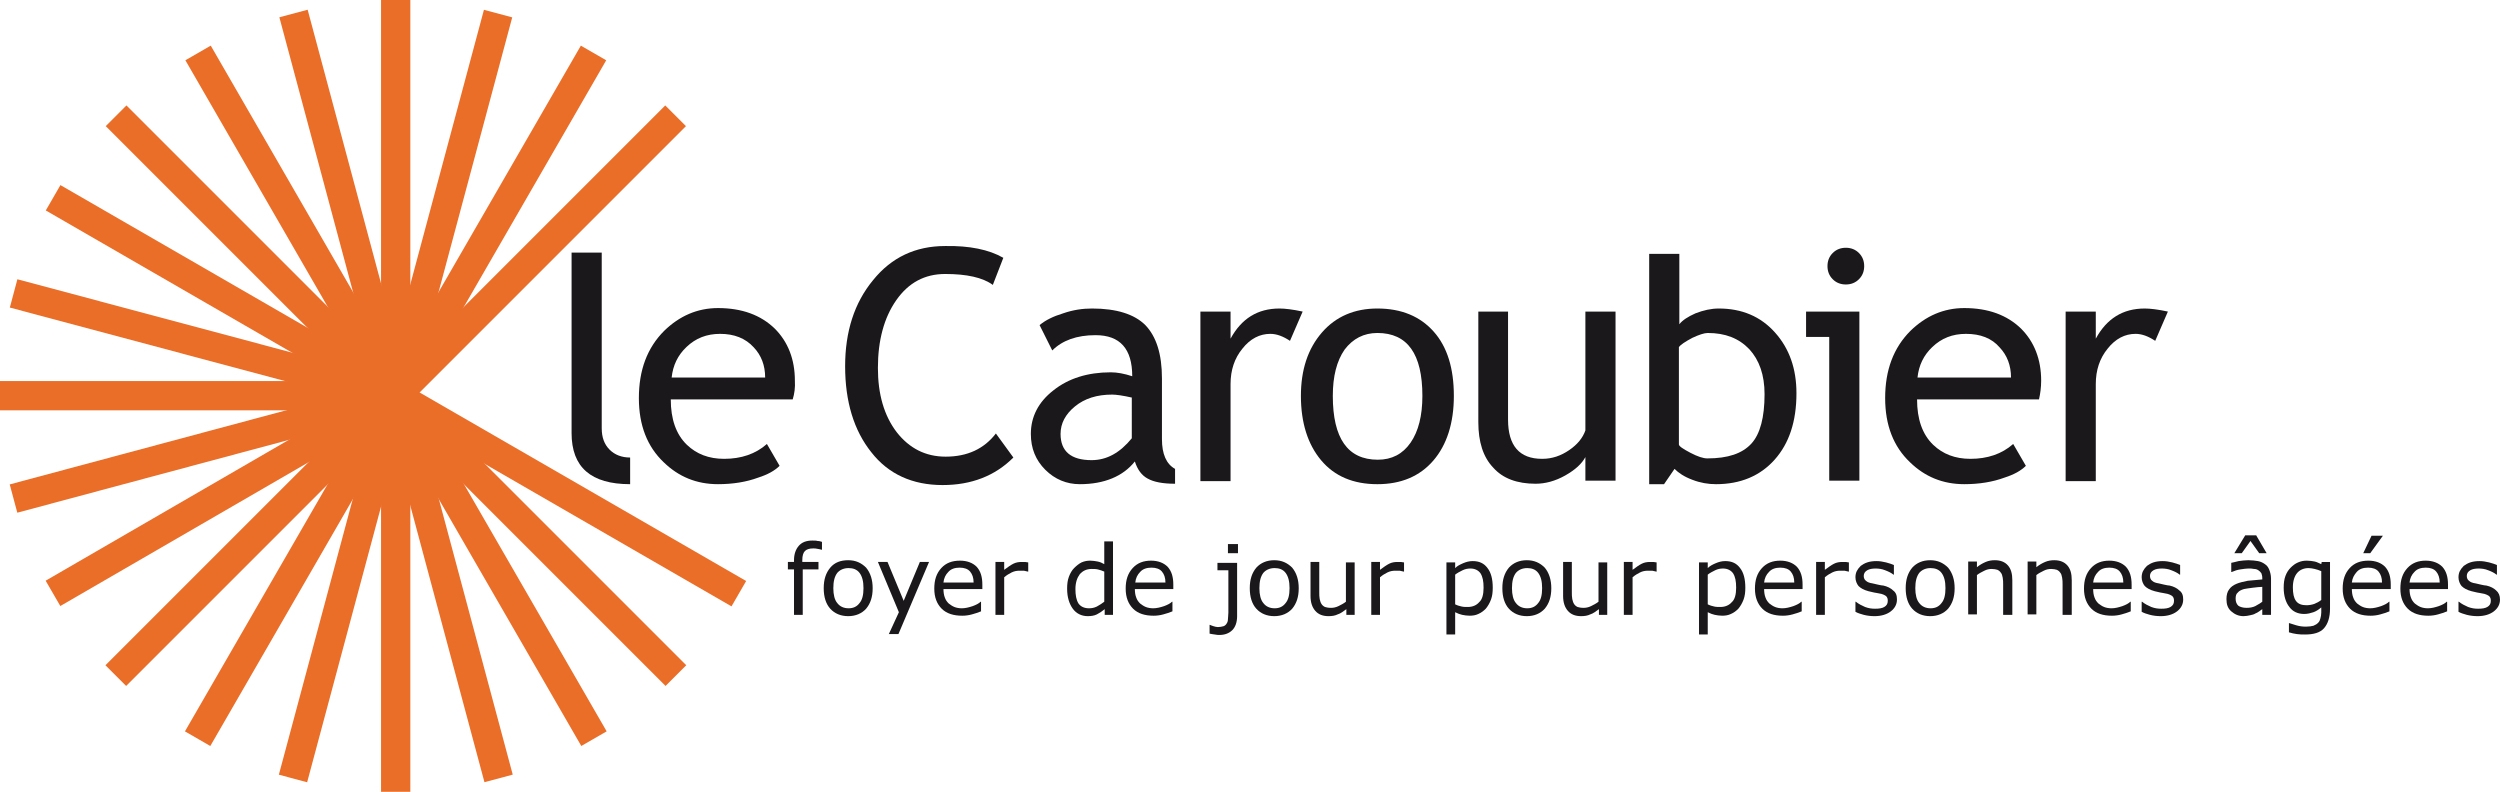 <?xml version="1.0" encoding="utf-8"?>
<!-- Generator: Adobe Illustrator 19.1.1, SVG Export Plug-In . SVG Version: 6.00 Build 0)  -->
<svg version="1.1" id="Warstwa_1" xmlns="http://www.w3.org/2000/svg" xmlns:xlink="http://www.w3.org/1999/xlink" x="0px" y="0px"
	 viewBox="0 0 572.1 181.2" style="enable-background:new 0 0 572.1 181.2;" xml:space="preserve">
<style type="text/css">
	.st0{fill:#EA6E28;}
	.st1{clip-path:url(#SVGID_2_);fill:#1B181C;}
</style>
<g>
	<rect y="87.2" class="st0" width="89.2" height="6.7"/>
	<rect x="43.6" y="56.9" transform="matrix(0.259 0.966 -0.966 0.259 133.612 30.483)" class="st0" width="6.7" height="90.8"/>
	<rect x="48" y="67.8" transform="matrix(0.501 0.865 -0.865 0.501 123.5 11.958)" class="st0" width="6.7" height="90.7"/>
	<rect x="87.2" y="0" transform="matrix(0.707 0.707 -0.707 0.707 90.585 -37.523)" class="st0" width="6.7" height="181.2"/>
	<rect x="87.2" y="0" transform="matrix(0.866 0.5 -0.5 0.866 57.408 -33.152)" class="st0" width="6.7" height="181.2"/>
	<rect x="87.2" y="0" transform="matrix(0.966 0.259 -0.259 0.966 26.51 -20.346)" class="st0" width="6.7" height="181.2"/>
	<rect x="87.2" class="st0" width="6.7" height="181.2"/>
	
		<rect x="0" y="87.2" transform="matrix(0.259 0.966 -0.966 0.259 154.638 -20.362)" class="st0" width="181.2" height="6.7"/>
	<rect x="0" y="87.2" transform="matrix(0.5 0.866 -0.866 0.5 123.741 -33.159)" class="st0" width="181.2" height="6.7"/>
	<rect x="0" y="87.2" transform="matrix(0.707 0.707 -0.707 0.707 90.585 -37.523)" class="st0" width="181.2" height="6.7"/>
	<rect x="0" y="87.2" transform="matrix(0.866 0.5 -0.5 0.866 57.429 -33.157)" class="st0" width="181.2" height="6.7"/>
	<rect x="1.6" y="75.5" transform="matrix(0.966 0.258 -0.258 0.966 21.912 -9.438)" class="st0" width="90.8" height="6.7"/>
	<g>
		<defs>
			<rect id="SVGID_1_" width="572.1" height="181.2"/>
		</defs>
		<clipPath id="SVGID_2_">
			<use xlink:href="#SVGID_1_"  style="overflow:visible;"/>
		</clipPath>
		<path class="st1" d="M130.8,99.1V57.8h6.9V98c0,2.1,0.6,3.7,1.8,4.9c1.2,1.2,2.8,1.8,4.7,1.8v6.1
			C135.2,110.8,130.8,106.9,130.8,99.1"/>
		<path class="st1" d="M181.4,91.4h-27.9c0,4.5,1.2,8,3.7,10.4c2.2,2.1,5,3.2,8.5,3.2c3.9,0,7.2-1.1,9.8-3.4l2.9,5
			c-1.1,1.1-2.7,2-4.9,2.7c-2.7,1-5.8,1.5-9.2,1.5c-4.9,0-9-1.7-12.4-5c-3.8-3.6-5.7-8.5-5.7-14.7c0-6.4,1.9-11.5,5.8-15.4
			c3.5-3.4,7.6-5.2,12.3-5.2c5.5,0,9.8,1.6,13,4.7c3,3,4.6,7,4.6,11.9C182,88.7,181.8,90.1,181.4,91.4 M164.8,76.4
			c-3.1,0-5.6,1-7.7,3c-2,1.9-3.1,4.2-3.4,7h21.4c0-2.8-0.9-5.1-2.6-6.9C170.6,77.4,168,76.4,164.8,76.4"/>
		<path class="st1" d="M229.6,59l-2.4,6.2c-2.3-1.7-6-2.5-10.9-2.5c-4.7,0-8.4,2-11.2,6c-2.8,4-4.2,9.2-4.2,15.5
			c0,6,1.4,10.9,4.3,14.7c2.9,3.7,6.6,5.6,11.2,5.6c5,0,8.8-1.8,11.5-5.3l4,5.5c-4.2,4.2-9.6,6.3-16.2,6.3c-6.9,0-12.4-2.5-16.3-7.5
			c-4-5-6-11.6-6-19.7c0-7.9,2.1-14.5,6.4-19.7c4.2-5.2,9.7-7.8,16.5-7.8C221.8,56.2,226.3,57.1,229.6,59"/>
		<path class="st1" d="M259.7,105.6c-2.7,3.4-7,5.2-12.6,5.2c-3,0-5.7-1.1-7.9-3.3c-2.2-2.2-3.3-4.9-3.3-8.2c0-3.9,1.7-7.3,5.2-10
			c3.4-2.7,7.8-4.1,13.1-4.1c1.4,0,3.1,0.3,4.9,0.9c0-6.3-2.8-9.4-8.4-9.4c-4.3,0-7.6,1.2-9.9,3.5l-2.9-5.8c1.3-1.1,3.1-2,5.4-2.7
			c2.3-0.8,4.5-1.1,6.6-1.1c5.6,0,9.7,1.3,12.2,3.8c2.5,2.6,3.8,6.6,3.8,12.2v13.9c0,3.4,1,5.7,3,6.8v3.4c-2.8,0-4.9-0.4-6.3-1.2
			C261.3,108.8,260.3,107.5,259.7,105.6 M259.1,91c-2.2-0.5-3.7-0.7-4.6-0.7c-3.5,0-6.3,0.9-8.5,2.7c-2.2,1.8-3.3,3.9-3.3,6.3
			c0,4,2.4,6,7.1,6c3.5,0,6.5-1.7,9.2-5V91z"/>
		<path class="st1" d="M295.2,78c-1.5-1-3-1.6-4.5-1.6c-2.4,0-4.6,1.1-6.4,3.4c-1.8,2.2-2.7,4.9-2.7,8.1v22.2h-6.9V71.3h6.9v6.2
			c2.5-4.6,6.2-6.9,11.2-6.9c1.2,0,3,0.2,5.3,0.7L295.2,78z"/>
		<path class="st1" d="M297.7,90.6c0-6,1.6-10.8,4.8-14.5c3.2-3.7,7.5-5.5,12.7-5.5c5.5,0,9.8,1.8,12.9,5.3
			c3.1,3.5,4.6,8.4,4.6,14.7c0,6.2-1.6,11.2-4.7,14.8c-3.1,3.6-7.4,5.4-12.8,5.4c-5.5,0-9.8-1.8-12.9-5.5
			C299.3,101.7,297.7,96.8,297.7,90.6 M305,90.6c0,9.7,3.4,14.6,10.3,14.6c3.2,0,5.7-1.3,7.5-3.9c1.8-2.6,2.7-6.2,2.7-10.7
			c0-9.6-3.4-14.4-10.3-14.4c-3.1,0-5.6,1.3-7.5,3.8C305.9,82.6,305,86.1,305,90.6"/>
		<path class="st1" d="M345.1,71.3V96c0,6,2.6,9,7.8,9c2.3,0,4.3-0.7,6.2-2c1.9-1.3,3.1-2.8,3.7-4.5V71.3h6.9v38.7h-6.9v-5.4
			c-0.8,1.5-2.3,2.9-4.6,4.2c-2.3,1.3-4.6,1.9-6.8,1.9c-4.2,0-7.5-1.2-9.7-3.7c-2.3-2.4-3.4-5.9-3.4-10.4V71.3H345.1z"/>
		<path class="st1" d="M383.2,107.3l-2.4,3.5h-3.4V58.1h6.9v16.1c0.7-0.9,1.9-1.7,3.7-2.5c1.8-0.7,3.6-1.1,5.3-1.1
			c5.3,0,9.6,1.8,12.9,5.5c3.3,3.7,4.9,8.3,4.9,13.9c0,6.5-1.7,11.5-5,15.2c-3.3,3.7-7.8,5.6-13.4,5.6c-1.8,0-3.6-0.3-5.4-1
			C385.4,109.1,384.1,108.2,383.2,107.3 M384.2,79.4v22.3c0,0.4,0.9,1,2.6,1.9c1.7,0.9,3,1.3,3.9,1.3c4.7,0,8-1.1,10.1-3.4
			c2-2.2,3-6,3-11.3c0-4.4-1.2-7.8-3.5-10.3c-2.4-2.5-5.5-3.7-9.5-3.7c-0.8,0-2,0.4-3.5,1.1C385.6,78.2,384.6,78.9,384.2,79.4"/>
		<path class="st1" d="M418.6,110.1V77.1h-5.3v-5.8h12.2v38.7H418.6z M422.4,56.7c1.2,0,2.2,0.4,3,1.2c0.8,0.8,1.2,1.8,1.2,3
			c0,1.2-0.4,2.2-1.2,3c-0.8,0.8-1.8,1.2-3,1.2c-1.2,0-2.2-0.4-3-1.2c-0.8-0.8-1.2-1.8-1.2-3c0-1.2,0.4-2.2,1.2-3
			C420.2,57.1,421.2,56.7,422.4,56.7"/>
		<path class="st1" d="M466.6,91.4h-27.9c0,4.5,1.2,8,3.7,10.4c2.2,2.1,5,3.2,8.5,3.2c3.9,0,7.2-1.1,9.8-3.4l2.9,5
			c-1.1,1.1-2.7,2-4.9,2.7c-2.7,1-5.8,1.5-9.2,1.5c-4.9,0-9-1.7-12.4-5c-3.8-3.6-5.7-8.5-5.7-14.7c0-6.4,1.9-11.5,5.8-15.4
			c3.5-3.4,7.6-5.2,12.3-5.2c5.5,0,9.8,1.6,13,4.7c3,3,4.6,7,4.6,11.9C467.1,88.7,466.9,90.1,466.6,91.4 M449.9,76.4
			c-3.1,0-5.6,1-7.7,3c-2,1.9-3.1,4.2-3.4,7h21.4c0-2.8-0.9-5.1-2.6-6.9C455.8,77.4,453.2,76.4,449.9,76.4"/>
		<path class="st1" d="M493.2,78c-1.5-1-3-1.6-4.5-1.6c-2.4,0-4.6,1.1-6.4,3.4c-1.8,2.2-2.7,4.9-2.7,8.1v22.2h-6.9V71.3h6.9v6.2
			c2.5-4.6,6.2-6.9,11.2-6.9c1.2,0,3,0.2,5.3,0.7L493.2,78z"/>
		<path class="st1" d="M188.1,125.8H188c-0.2-0.1-0.5-0.1-0.9-0.2c-0.4-0.1-0.7-0.1-1-0.1c-0.9,0-1.5,0.2-1.9,0.6
			c-0.4,0.4-0.6,1.1-0.6,2.1v0.4h3.7v1.7h-3.6v10.4h-2v-10.4h-1.4v-1.7h1.4v-0.4c0-1.4,0.4-2.5,1.1-3.3c0.7-0.8,1.7-1.2,3.1-1.2
			c0.5,0,0.9,0,1.2,0.1c0.4,0,0.7,0.1,1,0.2V125.8z"/>
		<path class="st1" d="M199.7,134.6c0,2-0.5,3.5-1.5,4.7c-1,1.1-2.4,1.7-4.1,1.7c-1.7,0-3.1-0.6-4.1-1.7c-1-1.1-1.5-2.7-1.5-4.7
			c0-2,0.5-3.5,1.5-4.7s2.4-1.7,4.1-1.7c1.7,0,3,0.6,4.1,1.7C199.2,131.1,199.7,132.7,199.7,134.6 M197.6,134.6
			c0-1.6-0.3-2.7-0.9-3.5c-0.6-0.8-1.5-1.1-2.5-1.1c-1.1,0-2,0.4-2.6,1.1c-0.6,0.8-0.9,1.9-0.9,3.5c0,1.5,0.3,2.7,0.9,3.4
			c0.6,0.8,1.5,1.2,2.6,1.2c1.1,0,1.9-0.4,2.5-1.2C197.3,137.3,197.6,136.2,197.6,134.6"/>
		<polygon class="st1" points="212.6,128.6 205.6,145.1 203.4,145.1 205.7,140.1 200.9,128.6 203.1,128.6 206.8,137.5 210.5,128.6 
					"/>
		<path class="st1" d="M224.8,134.8h-8.9c0,0.7,0.1,1.4,0.3,1.9c0.2,0.6,0.5,1,0.9,1.4c0.4,0.3,0.8,0.6,1.3,0.8
			c0.5,0.2,1.1,0.3,1.7,0.3c0.8,0,1.6-0.2,2.5-0.5c0.8-0.3,1.4-0.6,1.8-1h0.1v2.2c-0.7,0.3-1.4,0.5-2.1,0.7
			c-0.7,0.2-1.5,0.3-2.2,0.3c-2,0-3.6-0.5-4.7-1.6c-1.1-1.1-1.7-2.6-1.7-4.6c0-2,0.5-3.5,1.6-4.7c1.1-1.2,2.5-1.7,4.3-1.7
			c1.6,0,2.9,0.5,3.8,1.4c0.9,1,1.3,2.3,1.3,4.1V134.8z M222.8,133.3c0-1.1-0.3-1.9-0.8-2.5c-0.5-0.6-1.3-0.9-2.4-0.9
			c-1.1,0-2,0.3-2.6,1c-0.6,0.6-1,1.4-1.1,2.4H222.8z"/>
		<path class="st1" d="M235.3,130.8h-0.1c-0.3-0.1-0.6-0.1-0.9-0.2c-0.3,0-0.6,0-1,0c-0.6,0-1.2,0.1-1.8,0.4
			c-0.6,0.3-1.1,0.6-1.7,1.1v8.6h-2v-12.1h2v1.8c0.8-0.6,1.5-1.1,2.1-1.4c0.6-0.3,1.2-0.4,1.9-0.4c0.4,0,0.6,0,0.8,0
			c0.2,0,0.4,0.1,0.7,0.1V130.8z"/>
		<path class="st1" d="M254.8,140.7h-2v-1.3c-0.6,0.5-1.2,0.9-1.8,1.2c-0.6,0.3-1.3,0.4-2.1,0.4c-1.4,0-2.6-0.6-3.4-1.7
			c-0.8-1.1-1.3-2.6-1.3-4.6c0-1,0.1-1.9,0.4-2.7c0.3-0.8,0.7-1.5,1.2-2c0.5-0.5,1.1-1,1.7-1.3c0.7-0.3,1.3-0.4,2-0.4
			c0.6,0,1.2,0.1,1.7,0.2c0.5,0.1,1,0.3,1.5,0.6v-5.2h2V140.7z M252.7,137.7v-6.9c-0.5-0.2-1-0.4-1.5-0.5c-0.4-0.1-0.9-0.1-1.4-0.1
			c-1.1,0-2,0.4-2.7,1.2c-0.6,0.8-1,1.9-1,3.4c0,1.4,0.2,2.5,0.7,3.3c0.5,0.7,1.3,1.1,2.4,1.1c0.6,0,1.2-0.1,1.8-0.4
			C251.7,138.4,252.2,138.1,252.7,137.7"/>
		<path class="st1" d="M268.6,134.8h-8.9c0,0.7,0.1,1.4,0.3,1.9c0.2,0.6,0.5,1,0.9,1.4c0.4,0.3,0.8,0.6,1.3,0.8
			c0.5,0.2,1.1,0.3,1.7,0.3c0.8,0,1.6-0.2,2.5-0.5c0.8-0.3,1.4-0.6,1.8-1h0.1v2.2c-0.7,0.3-1.4,0.5-2.1,0.7
			c-0.7,0.2-1.5,0.3-2.2,0.3c-2,0-3.6-0.5-4.7-1.6c-1.1-1.1-1.7-2.6-1.7-4.6c0-2,0.5-3.5,1.6-4.7s2.5-1.7,4.2-1.7
			c1.6,0,2.9,0.5,3.8,1.4c0.9,1,1.3,2.3,1.3,4.1V134.8z M266.7,133.3c0-1.1-0.3-1.9-0.8-2.5c-0.5-0.6-1.3-0.9-2.4-0.9
			c-1.1,0-2,0.3-2.6,1c-0.6,0.6-1,1.4-1.1,2.4H266.7z"/>
		<path class="st1" d="M283.1,141c0,1.4-0.4,2.5-1.1,3.2c-0.7,0.7-1.7,1.1-2.9,1.1c-0.3,0-0.7,0-1.1-0.1c-0.5-0.1-0.9-0.1-1.2-0.2
			V143h0.1c0.2,0.1,0.5,0.2,0.8,0.3c0.3,0.1,0.7,0.2,1,0.2c0.5,0,0.9-0.1,1.3-0.2c0.3-0.1,0.6-0.4,0.7-0.6c0.2-0.3,0.3-0.6,0.3-1
			c0-0.4,0.1-0.9,0.1-1.5v-9.7h-2.5v-1.7h4.5V141z M283.3,126.6H281v-2.1h2.3V126.6z"/>
		<path class="st1" d="M297.2,134.6c0,2-0.5,3.5-1.5,4.7c-1,1.1-2.4,1.7-4.1,1.7c-1.7,0-3.1-0.6-4.1-1.7c-1-1.1-1.5-2.7-1.5-4.7
			c0-2,0.5-3.5,1.5-4.7c1-1.1,2.4-1.7,4.1-1.7c1.7,0,3,0.6,4.1,1.7C296.7,131.1,297.2,132.7,297.2,134.6 M295.1,134.6
			c0-1.6-0.3-2.7-0.9-3.5c-0.6-0.8-1.5-1.1-2.5-1.1c-1.1,0-2,0.4-2.6,1.1c-0.6,0.8-0.9,1.9-0.9,3.5c0,1.5,0.3,2.7,0.9,3.4
			c0.6,0.8,1.5,1.2,2.6,1.2c1.1,0,1.9-0.4,2.5-1.2C294.8,137.3,295.1,136.2,295.1,134.6"/>
		<path class="st1" d="M310.1,140.7h-2v-1.3c-0.7,0.5-1.3,1-2,1.2c-0.6,0.3-1.3,0.4-2.1,0.4c-1.3,0-2.3-0.4-3-1.2
			c-0.7-0.8-1.1-1.9-1.1-3.4v-7.8h2v6.9c0,0.6,0,1.1,0.1,1.6c0.1,0.4,0.2,0.8,0.4,1.1c0.2,0.3,0.4,0.5,0.8,0.7
			c0.3,0.1,0.8,0.2,1.4,0.2c0.5,0,1.1-0.1,1.7-0.4c0.6-0.3,1.2-0.6,1.7-1v-9h2V140.7z"/>
		<path class="st1" d="M321.3,130.8h-0.1c-0.3-0.1-0.6-0.1-0.9-0.2c-0.3,0-0.6,0-1,0c-0.6,0-1.2,0.1-1.8,0.4
			c-0.6,0.3-1.1,0.6-1.7,1.1v8.6h-2v-12.1h2v1.8c0.8-0.6,1.5-1.1,2.1-1.4c0.6-0.3,1.2-0.4,1.9-0.4c0.4,0,0.6,0,0.8,0
			c0.2,0,0.4,0.1,0.7,0.1V130.8z"/>
		<path class="st1" d="M341.6,134.5c0,1-0.1,1.9-0.4,2.7c-0.3,0.8-0.7,1.5-1.2,2.1c-0.5,0.5-1,0.9-1.7,1.2c-0.6,0.3-1.3,0.4-2,0.4
			c-0.6,0-1.2-0.1-1.7-0.2c-0.5-0.1-1-0.3-1.6-0.6v5.1h-2v-16.5h2v1.3c0.5-0.5,1.1-0.8,1.8-1.1c0.7-0.3,1.4-0.5,2.2-0.5
			c1.5,0,2.6,0.5,3.4,1.6C341.2,131,341.6,132.5,341.6,134.5 M339.5,134.5c0-1.5-0.2-2.5-0.7-3.3c-0.5-0.7-1.3-1.1-2.3-1.1
			c-0.6,0-1.2,0.1-1.8,0.4c-0.6,0.3-1.2,0.6-1.7,1v6.8c0.6,0.3,1.1,0.4,1.5,0.5c0.4,0.1,0.9,0.1,1.4,0.1c1.1,0,2-0.4,2.6-1.1
			C339.2,137.2,339.5,136,339.5,134.5"/>
		<path class="st1" d="M355,134.6c0,2-0.5,3.5-1.5,4.7c-1,1.1-2.4,1.7-4.1,1.7c-1.7,0-3.1-0.6-4.1-1.7c-1-1.1-1.5-2.7-1.5-4.7
			c0-2,0.5-3.5,1.5-4.7c1-1.1,2.4-1.7,4.1-1.7c1.7,0,3,0.6,4.1,1.7C354.5,131.1,355,132.7,355,134.6 M352.9,134.6
			c0-1.6-0.3-2.7-0.9-3.5c-0.6-0.8-1.5-1.1-2.5-1.1c-1.1,0-2,0.4-2.6,1.1c-0.6,0.8-0.9,1.9-0.9,3.5c0,1.5,0.3,2.7,0.9,3.4
			c0.6,0.8,1.5,1.2,2.6,1.2c1.1,0,1.9-0.4,2.5-1.2C352.6,137.3,352.9,136.2,352.9,134.6"/>
		<path class="st1" d="M367.9,140.7h-2v-1.3c-0.7,0.5-1.3,1-2,1.2c-0.6,0.3-1.3,0.4-2.1,0.4c-1.3,0-2.3-0.4-3-1.2
			c-0.7-0.8-1.1-1.9-1.1-3.4v-7.8h2v6.9c0,0.6,0,1.1,0.1,1.6c0.1,0.4,0.2,0.8,0.4,1.1c0.2,0.3,0.4,0.5,0.8,0.7
			c0.3,0.1,0.8,0.2,1.4,0.2c0.5,0,1.1-0.1,1.7-0.4c0.6-0.3,1.2-0.6,1.7-1v-9h2V140.7z"/>
		<path class="st1" d="M379.1,130.8H379c-0.3-0.1-0.6-0.1-0.9-0.2c-0.3,0-0.6,0-1,0c-0.6,0-1.2,0.1-1.8,0.4
			c-0.6,0.3-1.1,0.6-1.7,1.1v8.6h-2v-12.1h2v1.8c0.8-0.6,1.5-1.1,2.1-1.4c0.6-0.3,1.2-0.4,1.9-0.4c0.4,0,0.6,0,0.8,0
			c0.2,0,0.4,0.1,0.7,0.1V130.8z"/>
		<path class="st1" d="M399.4,134.5c0,1-0.1,1.9-0.4,2.7c-0.3,0.8-0.7,1.5-1.2,2.1c-0.5,0.5-1,0.9-1.7,1.2c-0.6,0.3-1.3,0.4-2,0.4
			c-0.6,0-1.2-0.1-1.7-0.2c-0.5-0.1-1-0.3-1.6-0.6v5.1h-2v-16.5h2v1.3c0.5-0.5,1.1-0.8,1.8-1.1c0.7-0.3,1.4-0.5,2.2-0.5
			c1.5,0,2.6,0.5,3.4,1.6C399,131,399.4,132.5,399.4,134.5 M397.3,134.5c0-1.5-0.2-2.5-0.7-3.3c-0.5-0.7-1.3-1.1-2.3-1.1
			c-0.6,0-1.2,0.1-1.8,0.4c-0.6,0.3-1.2,0.6-1.7,1v6.8c0.6,0.3,1.1,0.4,1.5,0.5c0.4,0.1,0.9,0.1,1.4,0.1c1.1,0,2-0.4,2.6-1.1
			C397,137.2,397.3,136,397.3,134.5"/>
		<path class="st1" d="M412.6,134.8h-8.9c0,0.7,0.1,1.4,0.3,1.9c0.2,0.6,0.5,1,0.9,1.4c0.4,0.3,0.8,0.6,1.3,0.8
			c0.5,0.2,1.1,0.3,1.7,0.3c0.8,0,1.6-0.2,2.5-0.5c0.8-0.3,1.4-0.6,1.8-1h0.1v2.2c-0.7,0.3-1.4,0.5-2.1,0.7
			c-0.7,0.2-1.5,0.3-2.2,0.3c-2,0-3.6-0.5-4.7-1.6c-1.1-1.1-1.7-2.6-1.7-4.6c0-2,0.5-3.5,1.6-4.7s2.5-1.7,4.2-1.7
			c1.6,0,2.9,0.5,3.8,1.4c0.9,1,1.3,2.3,1.3,4.1V134.8z M410.6,133.3c0-1.1-0.3-1.9-0.8-2.5c-0.5-0.6-1.3-0.9-2.4-0.9
			c-1.1,0-2,0.3-2.6,1c-0.6,0.6-1,1.4-1.1,2.4H410.6z"/>
		<path class="st1" d="M423.1,130.8H423c-0.3-0.1-0.6-0.1-0.9-0.2c-0.3,0-0.6,0-1,0c-0.6,0-1.2,0.1-1.8,0.4
			c-0.6,0.3-1.1,0.6-1.7,1.1v8.6h-2v-12.1h2v1.8c0.8-0.6,1.5-1.1,2.1-1.4c0.6-0.3,1.2-0.4,1.9-0.4c0.4,0,0.6,0,0.8,0
			c0.2,0,0.4,0.1,0.7,0.1V130.8z"/>
		<path class="st1" d="M434.1,137.2c0,1.1-0.5,2-1.4,2.7c-0.9,0.7-2.2,1.1-3.7,1.1c-0.9,0-1.7-0.1-2.5-0.3c-0.7-0.2-1.4-0.4-1.9-0.7
			v-2.3h0.1c0.6,0.5,1.4,0.9,2.1,1.2c0.8,0.3,1.5,0.4,2.3,0.4c0.9,0,1.6-0.1,2.1-0.4c0.5-0.3,0.8-0.7,0.8-1.4c0-0.5-0.1-0.8-0.4-1.1
			c-0.3-0.2-0.8-0.5-1.6-0.6c-0.3-0.1-0.7-0.1-1.1-0.2c-0.5-0.1-0.9-0.2-1.3-0.3c-1.1-0.3-1.8-0.7-2.3-1.2c-0.4-0.5-0.7-1.2-0.7-2
			c0-0.5,0.1-1,0.3-1.4c0.2-0.4,0.5-0.8,0.9-1.2c0.4-0.3,0.9-0.6,1.5-0.8c0.6-0.2,1.3-0.3,2.1-0.3c0.7,0,1.4,0.1,2.2,0.3
			c0.7,0.2,1.4,0.4,1.8,0.6v2.2h-0.1c-0.5-0.4-1.1-0.7-1.9-1c-0.7-0.3-1.5-0.4-2.2-0.4c-0.7,0-1.4,0.1-1.9,0.4
			c-0.5,0.3-0.8,0.7-0.8,1.3c0,0.5,0.2,0.9,0.5,1.1c0.3,0.3,0.8,0.5,1.5,0.6c0.4,0.1,0.8,0.2,1.3,0.3c0.5,0.1,0.9,0.2,1.2,0.2
			c0.9,0.2,1.7,0.6,2.2,1.1C433.9,135.6,434.1,136.3,434.1,137.2"/>
		<path class="st1" d="M447.3,134.6c0,2-0.5,3.5-1.5,4.7c-1,1.1-2.4,1.7-4.1,1.7c-1.7,0-3.1-0.6-4.1-1.7c-1-1.1-1.5-2.7-1.5-4.7
			c0-2,0.5-3.5,1.5-4.7c1-1.1,2.4-1.7,4.1-1.7c1.7,0,3,0.6,4.1,1.7C446.8,131.1,447.3,132.7,447.3,134.6 M445.2,134.6
			c0-1.6-0.3-2.7-0.9-3.5c-0.6-0.8-1.5-1.1-2.5-1.1c-1.1,0-2,0.4-2.6,1.1c-0.6,0.8-0.9,1.9-0.9,3.5c0,1.5,0.3,2.7,0.9,3.4
			c0.6,0.8,1.5,1.2,2.6,1.2c1.1,0,1.9-0.4,2.5-1.2C444.9,137.3,445.2,136.2,445.2,134.6"/>
		<path class="st1" d="M460.4,140.7h-2v-6.9c0-0.6,0-1.1-0.1-1.6s-0.2-0.9-0.4-1.1c-0.2-0.3-0.4-0.5-0.8-0.7
			c-0.3-0.1-0.8-0.2-1.3-0.2c-0.6,0-1.1,0.1-1.7,0.4c-0.6,0.3-1.2,0.6-1.7,1v9h-2v-12.1h2v1.3c0.6-0.5,1.3-0.9,2-1.2
			c0.7-0.3,1.4-0.4,2.1-0.4c1.3,0,2.3,0.4,3,1.2c0.7,0.8,1,1.9,1,3.4V140.7z"/>
		<path class="st1" d="M474,140.7h-2v-6.9c0-0.6,0-1.1-0.1-1.6c-0.1-0.5-0.2-0.9-0.4-1.1c-0.2-0.3-0.4-0.5-0.8-0.7
			c-0.3-0.1-0.8-0.2-1.3-0.2c-0.6,0-1.1,0.1-1.7,0.4c-0.6,0.3-1.2,0.6-1.7,1v9h-2v-12.1h2v1.3c0.6-0.5,1.3-0.9,2-1.2
			c0.7-0.3,1.4-0.4,2.1-0.4c1.3,0,2.3,0.4,3,1.2c0.7,0.8,1,1.9,1,3.4V140.7z"/>
		<path class="st1" d="M487.8,134.8H479c0,0.7,0.1,1.4,0.3,1.9c0.2,0.6,0.5,1,0.9,1.4c0.4,0.3,0.8,0.6,1.3,0.8
			c0.5,0.2,1.1,0.3,1.7,0.3c0.8,0,1.6-0.2,2.5-0.5c0.8-0.3,1.4-0.6,1.8-1h0.1v2.2c-0.7,0.3-1.4,0.5-2.1,0.7
			c-0.7,0.2-1.5,0.3-2.2,0.3c-2,0-3.6-0.5-4.7-1.6c-1.1-1.1-1.7-2.6-1.7-4.6c0-2,0.5-3.5,1.6-4.7s2.5-1.7,4.2-1.7
			c1.6,0,2.9,0.5,3.8,1.4c0.9,1,1.3,2.3,1.3,4.1V134.8z M485.9,133.3c0-1.1-0.3-1.9-0.8-2.5c-0.5-0.6-1.3-0.9-2.4-0.9
			c-1.1,0-2,0.3-2.6,1c-0.6,0.6-1,1.4-1.1,2.4H485.9z"/>
		<path class="st1" d="M499.6,137.2c0,1.1-0.5,2-1.4,2.7c-0.9,0.7-2.2,1.1-3.7,1.1c-0.9,0-1.7-0.1-2.5-0.3c-0.7-0.2-1.4-0.4-1.9-0.7
			v-2.3h0.1c0.6,0.5,1.4,0.9,2.1,1.2c0.8,0.3,1.5,0.4,2.3,0.4c0.9,0,1.6-0.1,2.1-0.4c0.5-0.3,0.8-0.7,0.8-1.4c0-0.5-0.1-0.8-0.4-1.1
			c-0.3-0.2-0.8-0.5-1.6-0.6c-0.3-0.1-0.7-0.1-1.1-0.2c-0.5-0.1-0.9-0.2-1.3-0.3c-1.1-0.3-1.8-0.7-2.3-1.2c-0.4-0.5-0.7-1.2-0.7-2
			c0-0.5,0.1-1,0.3-1.4c0.2-0.4,0.5-0.8,0.9-1.2c0.4-0.3,0.9-0.6,1.5-0.8c0.6-0.2,1.3-0.3,2.1-0.3c0.7,0,1.4,0.1,2.2,0.3
			c0.7,0.2,1.4,0.4,1.8,0.6v2.2h-0.1c-0.5-0.4-1.1-0.7-1.9-1c-0.7-0.3-1.5-0.4-2.2-0.4c-0.7,0-1.4,0.1-1.9,0.4
			c-0.5,0.3-0.8,0.7-0.8,1.3c0,0.5,0.2,0.9,0.5,1.1c0.3,0.3,0.8,0.5,1.5,0.6c0.4,0.1,0.8,0.2,1.3,0.3c0.5,0.1,0.9,0.2,1.2,0.2
			c0.9,0.2,1.7,0.6,2.2,1.1C499.4,135.6,499.6,136.3,499.6,137.2"/>
		<path class="st1" d="M519.7,140.7h-2v-1.3c-0.2,0.1-0.4,0.3-0.7,0.5c-0.3,0.2-0.6,0.4-0.9,0.5c-0.3,0.2-0.7,0.3-1.2,0.4
			c-0.4,0.1-1,0.2-1.5,0.2c-1.1,0-2-0.4-2.8-1.1c-0.8-0.7-1.1-1.6-1.1-2.8c0-0.9,0.2-1.7,0.6-2.2c0.4-0.6,1-1,1.7-1.3
			c0.7-0.3,1.6-0.5,2.6-0.7c1-0.1,2.1-0.2,3.3-0.3v-0.3c0-0.5-0.1-0.8-0.2-1.1c-0.2-0.3-0.4-0.5-0.7-0.7c-0.3-0.2-0.6-0.3-1-0.3
			c-0.4-0.1-0.8-0.1-1.3-0.1c-0.5,0-1.1,0.1-1.8,0.2c-0.7,0.1-1.3,0.3-2,0.6h-0.1v-2.1c0.4-0.1,1-0.2,1.7-0.4
			c0.7-0.1,1.5-0.2,2.2-0.2c0.8,0,1.6,0.1,2.2,0.2c0.6,0.1,1.2,0.4,1.6,0.7c0.5,0.3,0.8,0.8,1,1.3c0.2,0.5,0.4,1.2,0.4,2V140.7z
			 M518.7,126.6H517l-2-2.8l-2,2.8h-1.7l2.5-4.1h2.5L518.7,126.6z M517.7,137.7v-3.4c-0.6,0-1.3,0.1-2.2,0.2c-0.8,0.1-1.5,0.2-2,0.3
			c-0.6,0.2-1.1,0.4-1.4,0.8c-0.4,0.3-0.5,0.8-0.5,1.4c0,0.7,0.2,1.2,0.6,1.6c0.4,0.3,1.1,0.5,1.9,0.5c0.7,0,1.4-0.1,2-0.4
			C516.6,138.4,517.2,138.1,517.7,137.7"/>
		<path class="st1" d="M533.2,139.3c0,2-0.5,3.5-1.4,4.5c-0.9,1-2.4,1.4-4.3,1.4c-0.6,0-1.3,0-1.9-0.1c-0.6-0.1-1.2-0.2-1.8-0.4
			v-2.1h0.1c0.3,0.1,0.9,0.3,1.6,0.5c0.7,0.2,1.4,0.3,2.2,0.3c0.7,0,1.3-0.1,1.7-0.2c0.5-0.2,0.8-0.4,1.1-0.7c0.3-0.3,0.4-0.6,0.5-1
			c0.1-0.4,0.2-0.8,0.2-1.3V139c-0.6,0.5-1.2,0.9-1.8,1.1c-0.6,0.2-1.3,0.4-2.1,0.4c-1.4,0-2.6-0.5-3.4-1.6c-0.8-1-1.3-2.5-1.3-4.4
			c0-1,0.1-1.9,0.4-2.7c0.3-0.8,0.7-1.4,1.2-1.9c0.5-0.5,1-0.9,1.7-1.2c0.7-0.3,1.3-0.4,2-0.4c0.7,0,1.3,0.1,1.8,0.2
			c0.5,0.1,1,0.4,1.5,0.6l0.1-0.5h1.9V139.3z M531.2,137.3v-6.6c-0.5-0.2-1-0.4-1.5-0.5c-0.5-0.1-0.9-0.2-1.4-0.2
			c-1.1,0-2,0.4-2.6,1.1c-0.6,0.7-1,1.8-1,3.3c0,1.4,0.2,2.4,0.7,3.1c0.5,0.7,1.3,1,2.4,1c0.6,0,1.2-0.1,1.8-0.3
			C530.1,138,530.7,137.7,531.2,137.3"/>
		<path class="st1" d="M547.1,134.8h-8.9c0,0.7,0.1,1.4,0.3,1.9c0.2,0.6,0.5,1,0.9,1.4c0.4,0.3,0.8,0.6,1.3,0.8
			c0.5,0.2,1.1,0.3,1.7,0.3c0.8,0,1.6-0.2,2.5-0.5c0.8-0.3,1.4-0.6,1.8-1h0.1v2.2c-0.7,0.3-1.4,0.5-2.1,0.7
			c-0.7,0.2-1.5,0.3-2.2,0.3c-2,0-3.6-0.5-4.7-1.6c-1.1-1.1-1.7-2.6-1.7-4.6c0-2,0.5-3.5,1.6-4.7s2.5-1.7,4.3-1.7
			c1.6,0,2.9,0.5,3.8,1.4c0.9,1,1.3,2.3,1.3,4.1V134.8z M545.1,133.3c0-1.1-0.3-1.9-0.8-2.5c-0.5-0.6-1.3-0.9-2.4-0.9
			c-1.1,0-2,0.3-2.6,1s-1,1.4-1.1,2.4H545.1z M545.3,122.6l-2.9,4h-1.6l1.9-4H545.3z"/>
		<path class="st1" d="M560.3,134.8h-8.9c0,0.7,0.1,1.4,0.3,1.9c0.2,0.6,0.5,1,0.9,1.4c0.4,0.3,0.8,0.6,1.3,0.8
			c0.5,0.2,1.1,0.3,1.7,0.3c0.8,0,1.6-0.2,2.5-0.5c0.8-0.3,1.4-0.6,1.8-1h0.1v2.2c-0.7,0.3-1.4,0.5-2.1,0.7
			c-0.7,0.2-1.5,0.3-2.2,0.3c-2,0-3.6-0.5-4.7-1.6c-1.1-1.1-1.7-2.6-1.7-4.6c0-2,0.5-3.5,1.6-4.7c1.1-1.2,2.5-1.7,4.2-1.7
			c1.6,0,2.9,0.5,3.8,1.4c0.9,1,1.3,2.3,1.3,4.1V134.8z M558.3,133.3c0-1.1-0.3-1.9-0.8-2.5c-0.5-0.6-1.3-0.9-2.4-0.9
			c-1.1,0-2,0.3-2.6,1c-0.6,0.6-1,1.4-1.1,2.4H558.3z"/>
		<path class="st1" d="M572.1,137.2c0,1.1-0.5,2-1.4,2.7c-0.9,0.7-2.2,1.1-3.7,1.1c-0.9,0-1.7-0.1-2.5-0.3c-0.7-0.2-1.4-0.4-1.9-0.7
			v-2.3h0.1c0.6,0.5,1.4,0.9,2.1,1.2c0.8,0.3,1.5,0.4,2.3,0.4c0.9,0,1.6-0.1,2.1-0.4c0.5-0.3,0.8-0.7,0.8-1.4c0-0.5-0.1-0.8-0.4-1.1
			c-0.3-0.2-0.8-0.5-1.6-0.6c-0.3-0.1-0.7-0.1-1.1-0.2c-0.5-0.1-0.9-0.2-1.3-0.3c-1.1-0.3-1.8-0.7-2.3-1.2c-0.4-0.5-0.7-1.2-0.7-2
			c0-0.5,0.1-1,0.3-1.4c0.2-0.4,0.5-0.8,0.9-1.2c0.4-0.3,0.9-0.6,1.5-0.8c0.6-0.2,1.3-0.3,2.1-0.3c0.7,0,1.4,0.1,2.2,0.3
			c0.7,0.2,1.4,0.4,1.8,0.6v2.2h-0.1c-0.5-0.4-1.1-0.7-1.9-1c-0.7-0.3-1.5-0.4-2.2-0.4c-0.7,0-1.4,0.1-1.9,0.4
			c-0.5,0.3-0.8,0.7-0.8,1.3c0,0.5,0.2,0.9,0.5,1.1c0.3,0.3,0.8,0.5,1.5,0.6c0.4,0.1,0.8,0.2,1.3,0.3c0.5,0.1,0.9,0.2,1.2,0.2
			c0.9,0.2,1.7,0.6,2.2,1.1C571.8,135.6,572.1,136.3,572.1,137.2"/>
	</g>
</g>
</svg>
